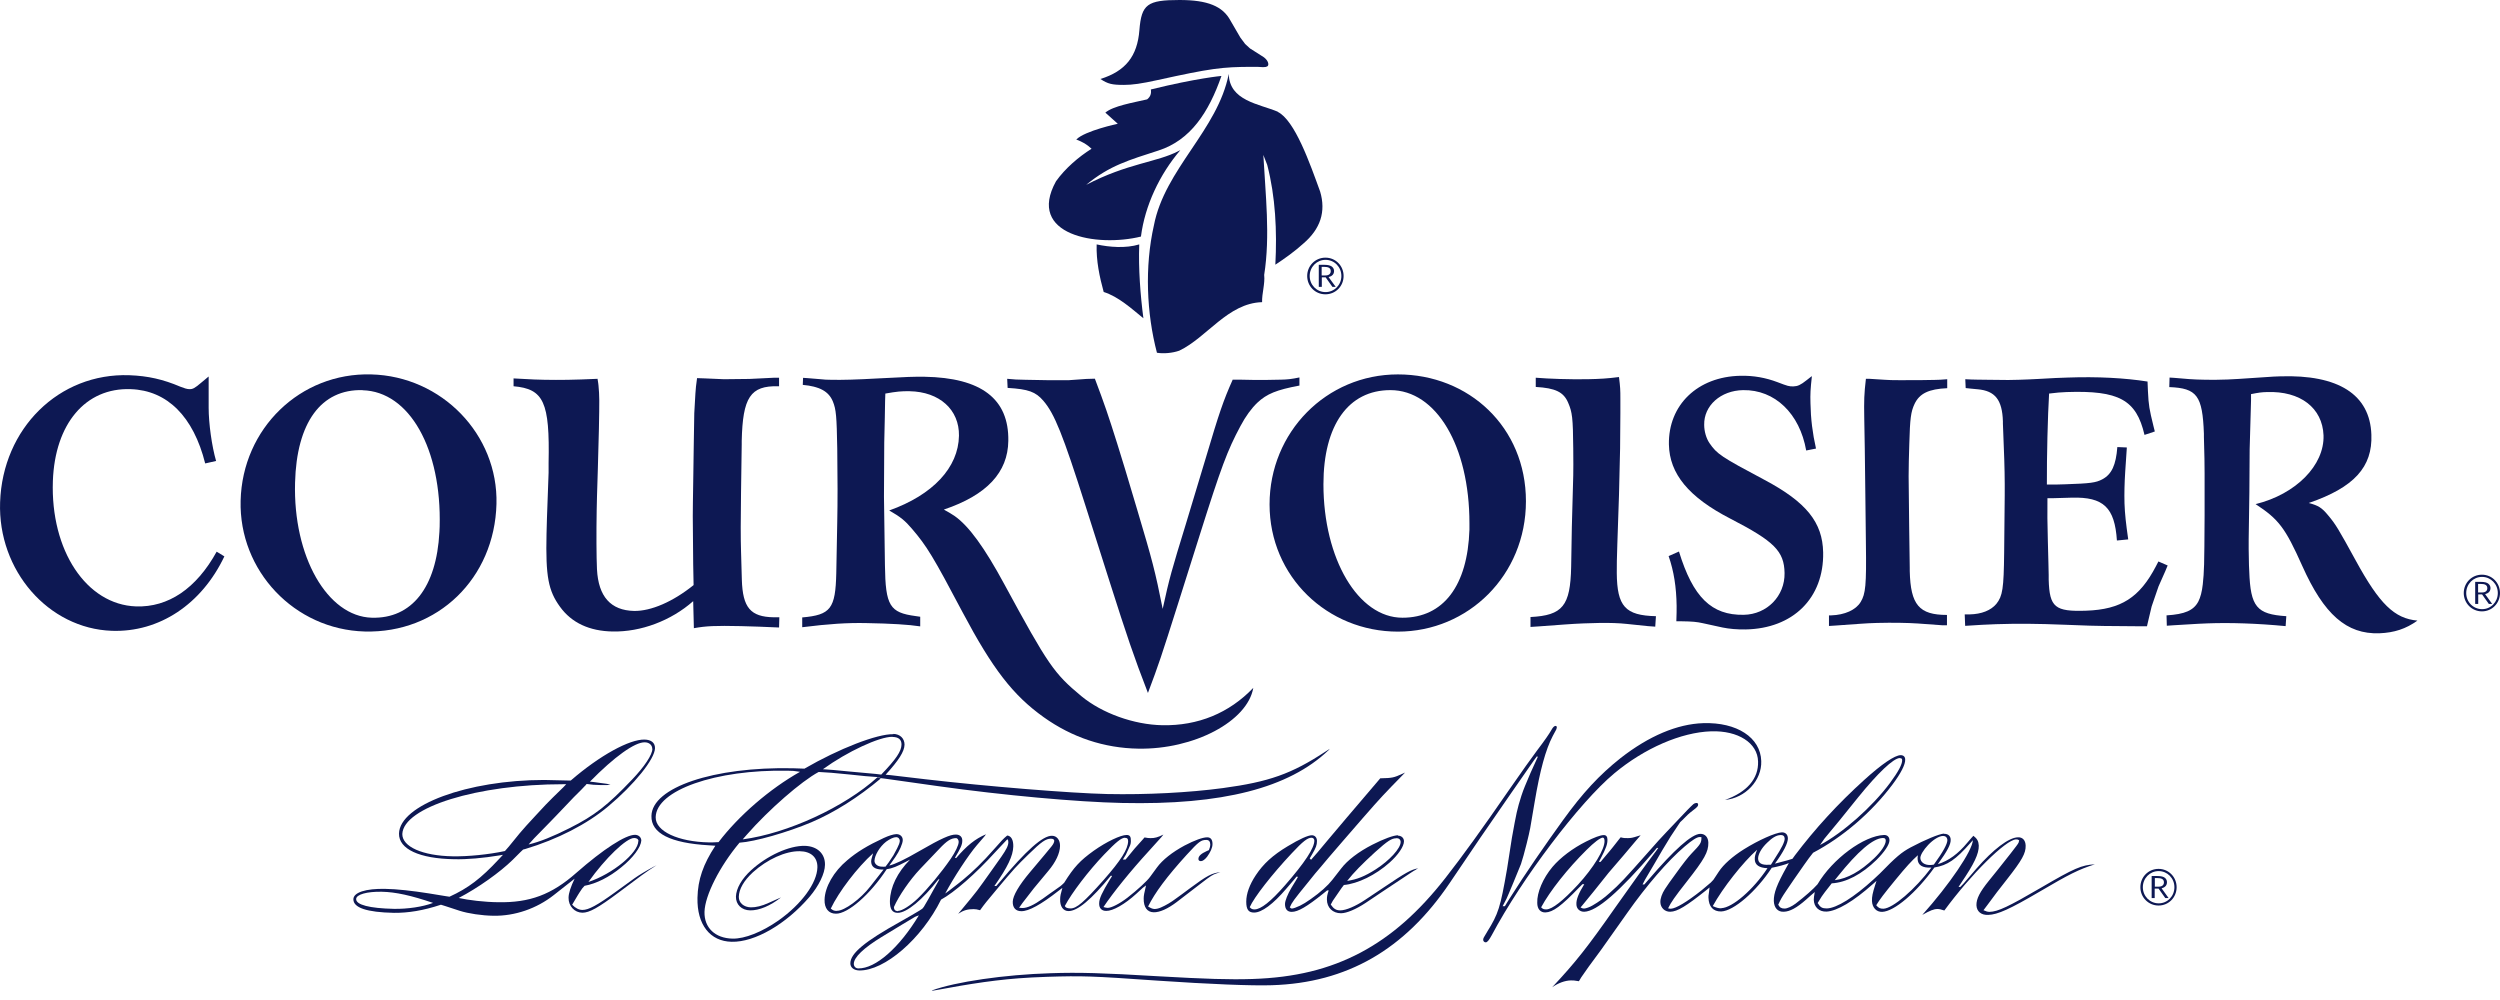 <svg width="80" height="32" viewBox="0 0 80 32" fill="none" xmlns="http://www.w3.org/2000/svg">
<path fill-rule="evenodd" clip-rule="evenodd" d="M79.422 18.39C79.744 18.39 80 18.651 80 18.977C80 19.303 79.744 19.564 79.422 19.564C79.1 19.564 78.84 19.303 78.84 18.977C78.84 18.651 79.096 18.39 79.422 18.39ZM79.422 18.461C79.144 18.461 78.919 18.69 78.919 18.977C78.919 19.264 79.144 19.493 79.427 19.493C79.709 19.493 79.93 19.264 79.93 18.977C79.93 18.69 79.705 18.461 79.427 18.461H79.422ZM79.202 18.62H79.387C79.511 18.62 79.581 18.642 79.625 18.677C79.669 18.712 79.696 18.761 79.696 18.818C79.696 18.951 79.59 18.995 79.524 19.012L79.749 19.326H79.643L79.427 19.021H79.303V19.326H79.206V18.62H79.202ZM79.299 18.959H79.427C79.533 18.959 79.594 18.907 79.594 18.823C79.594 18.712 79.502 18.686 79.387 18.686H79.299V18.955V18.959Z" fill="#0D1853"/>
<path fill-rule="evenodd" clip-rule="evenodd" d="M68.725 12.21C68.002 12.095 67.111 12.047 66.162 12.082C65.964 12.087 65.65 12.1 65.231 12.126C65.02 12.135 64.808 12.149 64.6 12.153C64.336 12.162 64.287 12.162 63.621 12.153C63.33 12.153 63.149 12.144 63.079 12.144C63.039 12.144 62.973 12.14 62.889 12.135L62.902 12.418L63.057 12.435L63.286 12.457C63.842 12.506 64.071 12.793 64.093 13.481V13.556L64.12 14.266C64.146 14.861 64.155 15.391 64.151 15.854L64.133 17.684C64.12 18.836 64.084 19.074 63.882 19.326C63.705 19.533 63.414 19.652 63.026 19.661H62.871L62.885 20.027C63.348 19.996 63.533 19.987 63.873 19.974C64.556 19.952 65.192 19.956 66.074 19.992C66.713 20.018 67.133 20.031 67.331 20.031L68.385 20.04H68.703L68.747 19.851L68.853 19.405L69.073 18.765L69.29 18.276L69.365 18.095L69.069 17.967L68.994 18.112C68.469 19.123 67.874 19.502 66.762 19.542C65.756 19.577 65.584 19.436 65.558 18.549V18.399C65.558 18.249 65.544 17.883 65.531 17.305C65.514 16.67 65.514 16.48 65.518 15.942H65.703L66.299 15.925C67.313 15.898 67.671 16.238 67.741 17.296L68.103 17.261C68.028 16.732 67.997 16.458 67.984 16.11C67.975 15.788 67.984 15.461 68.006 15.108L68.046 14.513L68.059 14.319L67.755 14.306C67.71 14.883 67.574 15.179 67.274 15.338C67.066 15.448 66.89 15.47 66.091 15.497C65.928 15.505 65.792 15.505 65.5 15.505C65.496 14.61 65.527 13.317 65.571 12.594C65.831 12.563 65.924 12.554 66.127 12.546C67.808 12.488 68.363 12.793 68.624 13.917L68.954 13.807L68.91 13.631C68.778 13.092 68.756 12.978 68.734 12.519L68.721 12.206L68.725 12.21Z" fill="#0D1853"/>
<path fill-rule="evenodd" clip-rule="evenodd" d="M57.975 12.038C57.9 12.095 57.847 12.135 57.812 12.166C57.617 12.32 57.529 12.36 57.388 12.365C57.247 12.365 57.221 12.36 56.876 12.228C56.502 12.087 56.118 12.016 55.694 12.025C54.327 12.051 53.383 12.956 53.405 14.222C53.422 15.161 54.04 15.911 55.368 16.595C56.779 17.323 57.093 17.636 57.106 18.337C57.119 19.07 56.546 19.661 55.8 19.674C54.768 19.692 54.177 19.114 53.727 17.649L53.396 17.795C53.564 18.28 53.643 18.787 53.652 19.387C53.652 19.542 53.652 19.643 53.643 19.881H53.806C54.159 19.886 54.296 19.899 54.494 19.943L55.121 20.08C55.337 20.124 55.584 20.146 55.858 20.142C57.379 20.115 58.367 19.136 58.341 17.68C58.323 16.714 57.803 16.07 56.471 15.36C55.068 14.614 54.944 14.53 54.702 14.178C54.6 14.028 54.534 13.803 54.534 13.595C54.521 12.978 55.063 12.497 55.778 12.484C56.797 12.466 57.591 13.234 57.798 14.416L58.112 14.354C58.001 13.864 57.944 13.406 57.935 12.903C57.926 12.607 57.935 12.448 57.979 12.051L57.975 12.038Z" fill="#0D1853"/>
<path fill-rule="evenodd" clip-rule="evenodd" d="M51.808 12.065C51.438 12.113 51.208 12.126 50.802 12.135C50.216 12.144 49.572 12.122 49.144 12.087V12.382C49.775 12.418 50.035 12.546 50.18 12.885C50.313 13.194 50.335 13.366 50.344 14.358C50.348 14.751 50.348 15.033 50.344 15.21L50.299 16.86L50.277 18.143C50.251 19.387 50.008 19.692 48.976 19.745V20.062L49.25 20.044L50.079 19.983C50.493 19.952 50.877 19.939 51.191 19.934C51.526 19.93 51.812 19.939 52.051 19.965L52.734 20.036L52.968 20.053L52.99 19.718C52.007 19.696 51.746 19.405 51.737 18.337C51.737 18.126 51.737 17.843 51.755 17.402L51.808 15.836L51.843 14.354L51.852 13.229C51.852 13.07 51.852 12.912 51.852 12.753C51.852 12.475 51.848 12.387 51.808 12.069V12.065Z" fill="#0D1853"/>
<path fill-rule="evenodd" clip-rule="evenodd" d="M39.443 12.157C39.147 12.819 39.011 13.22 38.596 14.619C38.362 15.404 38.146 16.119 37.947 16.771C37.489 18.262 37.422 18.492 37.206 19.484C36.964 18.271 36.88 17.954 36.395 16.326C36.095 15.316 35.883 14.61 35.755 14.209C35.459 13.269 35.349 12.947 35.036 12.118L34.763 12.126L34.202 12.166H33.523L32.808 12.153C32.539 12.149 32.464 12.144 32.23 12.122L32.244 12.413C32.91 12.453 33.139 12.537 33.386 12.823C33.743 13.238 34.008 13.891 34.74 16.198L35.504 18.602C36.073 20.389 36.271 20.975 36.734 22.175C37.087 21.236 37.149 21.05 37.705 19.295L38.393 17.116C39.077 14.95 39.275 14.416 39.694 13.635C39.862 13.317 40.047 13.066 40.237 12.885C40.537 12.603 40.85 12.475 41.582 12.338V12.078C41.326 12.131 41.203 12.144 40.996 12.149L40.559 12.157H40.082L39.672 12.149H39.443V12.157Z" fill="#0D1853"/>
<path fill-rule="evenodd" clip-rule="evenodd" d="M30.21 16.304C31.578 15.841 32.253 15.117 32.266 14.107C32.288 12.766 31.406 12.087 29.584 12.056C29.28 12.051 28.997 12.06 28.106 12.109C27.414 12.148 26.937 12.162 26.584 12.153C26.479 12.153 26.368 12.148 26.262 12.135L25.839 12.1L25.698 12.091L25.689 12.316C26.227 12.365 26.518 12.523 26.651 12.845C26.756 13.101 26.774 13.317 26.792 14.358C26.805 15.285 26.805 16.066 26.792 16.701L26.761 18.342C26.735 19.48 26.58 19.678 25.671 19.758V20.071C26.523 19.965 27.109 19.925 27.731 19.939C28.503 19.952 29.086 19.987 29.447 20.044V19.736C29.386 19.727 29.333 19.718 29.297 19.714C28.468 19.603 28.336 19.383 28.318 18.09L28.287 15.889L28.296 14.16L28.314 13.357L28.323 12.832L28.331 12.594C28.702 12.528 28.843 12.515 29.108 12.519C30.065 12.537 30.7 13.11 30.687 13.944C30.669 14.963 29.853 15.836 28.455 16.335C28.817 16.542 28.962 16.661 29.183 16.921C29.659 17.477 29.862 17.812 30.806 19.599C31.763 21.403 32.416 22.25 33.4 22.951C34.304 23.596 35.332 23.94 36.426 23.957C38.208 23.988 39.92 23.084 40.105 22.012C39.333 22.819 38.336 23.229 37.194 23.207C36.285 23.19 35.266 22.824 34.604 22.277C33.726 21.549 33.541 21.28 32.143 18.703C31.503 17.517 31 16.829 30.546 16.511C30.475 16.463 30.36 16.392 30.206 16.308L30.21 16.304Z" fill="#0D1853"/>
<path fill-rule="evenodd" clip-rule="evenodd" d="M22.191 18.726C21.534 19.255 20.832 19.559 20.29 19.55C19.544 19.533 19.147 19.092 19.103 18.214C19.085 17.817 19.081 17.058 19.094 16.326C19.094 16.167 19.108 15.739 19.13 15.038C19.143 14.645 19.156 14.178 19.165 13.732C19.183 12.788 19.183 12.682 19.152 12.338C19.152 12.307 19.138 12.232 19.121 12.122C18.34 12.157 17.93 12.162 17.418 12.153C17.198 12.149 17.056 12.144 16.598 12.118L16.434 12.109V12.36C17.4 12.444 17.595 12.867 17.555 14.813V15.126L17.502 16.599L17.489 17.08C17.458 18.452 17.546 18.902 17.921 19.418C18.291 19.93 18.86 20.195 19.606 20.208C20.506 20.225 21.472 19.864 22.182 19.237L22.204 20.102C22.597 20.031 22.884 20.018 23.713 20.036C24.132 20.045 24.41 20.058 24.93 20.08L24.939 19.753C24.864 19.753 24.802 19.753 24.758 19.753C24.017 19.74 23.766 19.445 23.739 18.554L23.713 17.632C23.7 17.243 23.7 16.622 23.713 15.766L23.735 14.222V14.111C23.766 12.713 24.013 12.338 24.904 12.36H24.93V12.087H24.776L23.986 12.126L23.166 12.135L22.566 12.109L22.306 12.1C22.244 12.523 22.257 12.603 22.217 13.22L22.2 14.253L22.187 15.144C22.173 15.942 22.169 16.401 22.169 16.52C22.169 16.776 22.173 17.288 22.182 18.051L22.195 18.721L22.191 18.726Z" fill="#0D1853"/>
<path fill-rule="evenodd" clip-rule="evenodd" d="M6.672 12.051L6.566 12.14C6.518 12.179 6.474 12.219 6.434 12.25C6.236 12.418 6.169 12.457 6.059 12.453C5.989 12.453 5.891 12.422 5.768 12.373C5.221 12.14 4.736 12.029 4.14 12.007C1.891 11.928 0.082 13.706 0.003 16.074C-0.072 18.253 1.546 20.115 3.58 20.186C5.093 20.239 6.452 19.339 7.18 17.804L6.933 17.654C6.28 18.836 5.384 19.44 4.352 19.405C2.764 19.348 1.613 17.614 1.692 15.391C1.758 13.56 2.737 12.4 4.184 12.453C5.353 12.492 6.191 13.331 6.566 14.83L6.915 14.751C6.778 14.283 6.677 13.542 6.677 13.053V12.051H6.672Z" fill="#0D1853"/>
<path fill-rule="evenodd" clip-rule="evenodd" d="M59.709 12.122C59.651 12.62 59.647 12.806 59.656 13.375L59.673 14.354L59.691 15.832L59.709 17.398C59.727 18.726 59.7 19.003 59.541 19.264C59.387 19.52 59.029 19.678 58.597 19.692H58.527V20.031L58.73 20.018L59.528 19.961C59.696 19.948 59.876 19.939 60.066 19.934C60.565 19.921 61.054 19.93 61.376 19.952L62.161 20.009H62.303V19.678C61.411 19.678 61.138 19.356 61.112 18.276V18.17L61.094 16.89C61.085 15.947 61.076 15.399 61.076 15.241C61.076 14.945 61.085 14.597 61.098 14.195C61.12 13.392 61.147 13.176 61.266 12.925C61.425 12.59 61.72 12.448 62.311 12.422V12.135C62.122 12.149 62.038 12.157 61.91 12.157C61.672 12.162 61.46 12.166 60.803 12.166C60.582 12.166 60.419 12.162 60.313 12.153C60.004 12.131 59.841 12.126 59.824 12.122H59.704H59.709Z" fill="#0D1853"/>
<path fill-rule="evenodd" clip-rule="evenodd" d="M73.89 16.092C75.328 15.598 75.924 14.945 75.884 13.909C75.84 12.625 74.83 11.981 72.964 12.043L72.757 12.051L71.627 12.126C71.513 12.131 71.398 12.14 71.283 12.144C70.82 12.162 70.348 12.153 70.052 12.131L69.572 12.091L69.426 12.082L69.417 12.387C70.304 12.422 70.48 12.656 70.525 13.878V13.983C70.542 14.526 70.547 14.914 70.547 15.144V16.502C70.538 18.161 70.533 18.262 70.489 18.699C70.463 18.933 70.414 19.118 70.348 19.246C70.198 19.533 69.916 19.656 69.329 19.692L69.338 20.023L69.545 20.009L70.348 19.961L70.639 19.948C71.363 19.921 72.219 19.948 73.14 20.036L73.162 19.718C72.21 19.656 72.016 19.418 71.976 18.28L71.967 18.086C71.958 17.671 71.954 17.393 71.958 17.261L71.98 15.748L71.989 14.38L72.033 12.823V12.612C72.276 12.563 72.373 12.55 72.54 12.546C73.612 12.506 74.318 13.053 74.353 13.931C74.384 14.888 73.471 15.814 72.179 16.132C72.92 16.617 73.127 16.89 73.67 18.104C74.367 19.665 75.09 20.3 76.14 20.265C76.612 20.247 76.991 20.124 77.358 19.859C76.621 19.793 76.144 19.33 75.381 17.932C74.83 16.926 74.737 16.771 74.499 16.489C74.296 16.242 74.181 16.176 73.882 16.096L73.89 16.092Z" fill="#0D1853"/>
<path fill-rule="evenodd" clip-rule="evenodd" d="M44.494 12.484C45.959 12.484 47.022 14.27 47.022 16.745V16.948C46.964 18.743 46.188 19.767 44.878 19.767C43.462 19.767 42.35 17.887 42.35 15.497C42.35 13.604 43.149 12.484 44.49 12.484H44.494ZM44.732 11.981C42.447 11.981 40.626 13.825 40.626 16.141C40.626 18.456 42.483 20.212 44.732 20.212C46.982 20.212 48.83 18.408 48.83 16.039C48.83 13.67 47.004 11.981 44.732 11.981Z" fill="#0D1853"/>
<path fill-rule="evenodd" clip-rule="evenodd" d="M11.604 12.488C13.099 12.528 14.136 14.358 14.069 16.855L14.061 17.027C13.968 18.796 13.178 19.802 11.899 19.767C10.474 19.727 9.376 17.808 9.442 15.444C9.491 13.52 10.276 12.448 11.604 12.484V12.488ZM11.877 11.981C9.61 11.919 7.757 13.71 7.7 16.021C7.642 18.267 9.424 20.146 11.67 20.208C14.008 20.27 15.825 18.505 15.887 16.127C15.944 13.909 14.14 12.038 11.877 11.981Z" fill="#0D1853"/>
<path fill-rule="evenodd" clip-rule="evenodd" d="M39.086 2.431C38.68 3.595 38.098 4.486 37.07 4.817C36.135 5.121 35.508 5.293 34.758 5.915C36.082 5.223 37.03 5.192 37.709 4.835L37.771 4.804C37.105 5.585 36.638 6.577 36.51 7.57C35.102 7.918 32.835 7.53 33.792 5.801C34.088 5.386 34.516 5.02 34.93 4.76C34.767 4.61 34.653 4.548 34.441 4.464C34.723 4.182 35.769 3.961 35.769 3.961L35.371 3.604C35.618 3.392 36.249 3.286 36.708 3.18C36.81 3.097 36.849 3 36.827 2.863C38.292 2.501 39.081 2.431 39.081 2.431H39.086Z" fill="#0D1853"/>
<path fill-rule="evenodd" clip-rule="evenodd" d="M40.882 3.577C41.433 3.842 41.918 5.232 42.245 6.132C42.434 6.771 42.258 7.323 41.706 7.795C41.433 8.042 41.115 8.271 40.811 8.47C40.868 7.398 40.815 6.29 40.551 5.276L40.427 4.958C40.493 6.207 40.652 7.543 40.454 8.796C40.484 9.087 40.379 9.383 40.387 9.669C39.289 9.7 38.623 10.799 37.736 11.222C37.52 11.297 37.238 11.324 37.022 11.288C36.691 10.027 36.625 8.536 36.925 7.212C37.273 5.408 38.971 4.16 39.32 2.364C39.338 3.229 40.29 3.322 40.895 3.577H40.882Z" fill="#0D1853"/>
<path fill-rule="evenodd" clip-rule="evenodd" d="M36.456 7.825C36.426 8.58 36.492 9.449 36.589 10.185C36.201 9.868 35.79 9.493 35.318 9.343C35.186 8.862 35.076 8.346 35.093 7.821C35.499 7.909 36.02 7.953 36.456 7.821V7.825Z" fill="#0D1853"/>
<path fill-rule="evenodd" clip-rule="evenodd" d="M40.008 1.557L39.844 1.407L39.69 1.2L39.377 0.662C39.13 0.199 38.645 0 37.745 0C36.712 0 36.527 0.137 36.461 0.962C36.395 1.804 36.016 2.276 35.213 2.528C35.455 2.686 35.579 2.717 35.967 2.717C36.232 2.717 36.518 2.678 37.056 2.559C38.724 2.192 39.103 2.139 40.074 2.139C40.206 2.139 40.316 2.139 40.396 2.148H40.431C40.537 2.148 40.586 2.122 40.586 2.056C40.586 1.963 40.502 1.857 40.365 1.782L40.012 1.557H40.008Z" fill="#0D1853"/>
<path fill-rule="evenodd" clip-rule="evenodd" d="M42.417 8.245C42.739 8.245 42.995 8.505 42.995 8.831C42.995 9.158 42.739 9.418 42.412 9.418C42.086 9.418 41.83 9.158 41.83 8.831C41.83 8.505 42.09 8.245 42.412 8.245H42.417ZM42.417 8.315C42.135 8.315 41.91 8.544 41.91 8.831C41.91 9.118 42.135 9.347 42.417 9.347C42.699 9.347 42.924 9.118 42.924 8.831C42.924 8.544 42.699 8.315 42.417 8.315ZM42.196 8.474H42.377C42.501 8.474 42.571 8.496 42.62 8.531C42.664 8.567 42.69 8.615 42.69 8.672C42.69 8.805 42.584 8.849 42.514 8.866L42.743 9.18H42.637L42.421 8.875H42.298V9.18H42.201V8.474H42.196ZM42.293 8.814H42.417C42.523 8.814 42.584 8.761 42.584 8.677C42.584 8.567 42.492 8.54 42.377 8.54H42.293V8.809V8.814Z" fill="#0D1853"/>
<path fill-rule="evenodd" clip-rule="evenodd" d="M69.074 27.804C69.396 27.804 69.652 28.064 69.652 28.391C69.652 28.717 69.396 28.977 69.074 28.977C68.752 28.977 68.492 28.717 68.492 28.391C68.492 28.064 68.747 27.804 69.074 27.804ZM69.074 27.875C68.796 27.875 68.571 28.104 68.571 28.391C68.571 28.677 68.796 28.907 69.078 28.907C69.361 28.907 69.581 28.677 69.581 28.391C69.581 28.104 69.356 27.875 69.078 27.875H69.074ZM68.853 28.033H69.038C69.162 28.033 69.233 28.055 69.277 28.091C69.321 28.126 69.343 28.174 69.343 28.232C69.343 28.364 69.237 28.408 69.171 28.426L69.396 28.739H69.29L69.074 28.435H68.95V28.739H68.853V28.033ZM68.95 28.373H69.078C69.184 28.373 69.246 28.32 69.246 28.236C69.246 28.126 69.153 28.099 69.043 28.099H68.955V28.369L68.95 28.373Z" fill="#0D1853"/>
<path fill-rule="evenodd" clip-rule="evenodd" d="M29.84 31.703L30.016 31.673C30.625 31.562 30.982 31.501 31.088 31.487C31.613 31.404 32.116 31.342 32.597 31.306C32.861 31.284 33.166 31.271 33.514 31.258C34.639 31.223 34.935 31.232 37.052 31.381C38.68 31.492 40.069 31.549 40.7 31.527C43.1 31.452 44.948 30.389 46.386 28.263L47.374 26.803L48.349 25.391C48.834 24.69 49.086 24.328 49.103 24.306C49.121 24.284 49.143 24.248 49.183 24.2L49.209 24.222L49.152 24.346C49.006 24.668 48.923 24.848 48.909 24.893C48.843 25.051 48.755 25.245 48.684 25.466C48.543 25.916 48.53 25.986 48.38 26.816L48.226 27.804C48.01 29.048 47.948 29.238 47.59 29.816C47.48 29.996 47.458 30.032 47.462 30.076C47.462 30.12 47.502 30.155 47.542 30.155C47.595 30.155 47.648 30.085 47.736 29.926C48.693 28.122 50.541 25.678 51.653 24.751C52.619 23.944 53.797 23.432 54.759 23.402C55.619 23.375 56.245 23.772 56.258 24.368C56.276 24.915 55.906 25.347 55.2 25.598C55.853 25.537 56.382 24.972 56.36 24.354C56.338 23.6 55.579 23.106 54.503 23.141C53.669 23.168 52.765 23.552 51.861 24.257C51.177 24.8 50.652 25.365 50.008 26.256C49.47 27.001 48.799 27.967 48.296 28.77L48.155 28.999H48.084C48.137 28.898 48.181 28.819 48.208 28.761C48.23 28.713 48.305 28.541 48.429 28.241C48.561 27.923 48.64 27.729 48.671 27.65C48.72 27.5 48.782 27.283 48.852 27.001C48.905 26.785 48.945 26.617 48.967 26.498L49.108 25.669C49.28 24.645 49.461 23.988 49.686 23.556L49.8 23.344C49.809 23.322 49.818 23.287 49.818 23.274C49.818 23.247 49.8 23.225 49.774 23.23C49.739 23.23 49.695 23.269 49.651 23.349C49.575 23.485 49.421 23.706 49.183 24.019C49.015 24.244 48.715 24.663 48.287 25.281C47.449 26.498 46.779 27.425 46.254 28.095C45.394 29.194 44.529 29.957 43.541 30.482C42.531 31.015 41.437 31.284 40.069 31.328C39.355 31.351 38.592 31.328 37.056 31.24C35.288 31.134 34.52 31.112 33.62 31.143C32.147 31.187 30.576 31.417 29.818 31.695L29.84 31.703Z" fill="#0D1853"/>
<path fill-rule="evenodd" clip-rule="evenodd" d="M20.876 23.962C20.876 24.151 20.62 24.535 20.228 24.945C19.438 25.775 19.028 26.097 18.221 26.503C17.696 26.767 17.272 26.939 16.915 27.023C17.061 26.855 17.087 26.829 17.365 26.547C17.524 26.388 17.669 26.233 17.811 26.088C18.124 25.757 18.309 25.563 18.362 25.51C18.56 25.316 18.68 25.192 18.719 25.148C18.728 25.144 18.746 25.122 18.772 25.087C18.94 25.113 19.028 25.117 19.213 25.122C19.319 25.122 19.39 25.122 19.429 25.122C19.447 25.122 19.482 25.113 19.535 25.104C19.425 25.082 19.399 25.078 19.222 25.056C19.143 25.047 19.076 25.038 19.024 25.029L18.878 25.012C19.663 24.213 20.312 23.75 20.629 23.754C20.775 23.754 20.872 23.843 20.872 23.962H20.876ZM12.874 26.688C12.91 25.832 15.27 25.095 18.027 25.095H18.119L18.027 25.192L17.683 25.528C17.564 25.642 17.387 25.828 17.149 26.088C16.906 26.344 16.739 26.538 16.633 26.661L16.284 27.089L16.156 27.235H16.148C15.636 27.345 14.97 27.411 14.485 27.402C13.518 27.385 12.87 27.094 12.874 26.688ZM11.397 28.77C11.397 28.624 11.741 28.527 12.217 28.536C12.663 28.545 13.157 28.655 13.858 28.893C13.54 29.017 13.033 29.092 12.601 29.083C11.829 29.066 11.392 28.955 11.397 28.77ZM20.426 26.917C20.418 27.292 19.61 27.963 18.829 28.223C19.372 27.46 20.047 26.811 20.294 26.816C20.378 26.816 20.431 26.855 20.431 26.917H20.426ZM20.523 26.908C20.523 26.798 20.444 26.719 20.325 26.714C20.02 26.71 19.306 27.173 18.441 27.932C17.652 28.629 16.95 28.889 15.94 28.871C15.508 28.867 14.987 28.805 14.679 28.735C15.305 28.408 15.998 27.914 16.408 27.513L16.642 27.279L16.739 27.186L16.805 27.169C17.837 26.86 18.79 26.37 19.46 25.806C20.294 25.109 20.956 24.288 20.96 23.94C20.96 23.768 20.841 23.671 20.625 23.666C20.144 23.657 19.204 24.165 18.265 24.976H18.155L17.413 24.959C14.97 24.959 12.786 25.762 12.768 26.675C12.76 27.169 13.417 27.477 14.537 27.495C14.948 27.504 15.459 27.46 15.989 27.372L16.095 27.354L15.967 27.491C15.389 28.113 14.983 28.421 14.383 28.695L14.264 28.677L13.726 28.589C13.196 28.505 12.685 28.448 12.332 28.444C11.701 28.43 11.313 28.558 11.308 28.774C11.304 29.048 11.736 29.193 12.605 29.211C13.064 29.215 13.536 29.14 14.11 28.951L14.251 28.995L14.709 29.145C14.983 29.233 15.42 29.299 15.786 29.304C16.474 29.317 17.175 29.074 17.722 28.642L18.287 28.197L18.388 28.117C18.265 28.373 18.194 28.58 18.194 28.73C18.19 28.995 18.384 29.202 18.635 29.207C18.86 29.207 19.138 29.052 19.8 28.558C20.519 28.016 20.669 27.905 20.96 27.72L21.009 27.689C20.965 27.711 20.929 27.729 20.912 27.738C20.651 27.879 20.448 28.002 20.299 28.108L19.69 28.549C19.112 28.968 18.834 29.118 18.64 29.118C18.525 29.118 18.415 29.061 18.309 28.951L18.335 28.907C18.424 28.757 18.477 28.669 18.49 28.646C18.512 28.611 18.556 28.536 18.631 28.43L18.706 28.346C19.085 28.276 19.496 28.069 19.879 27.755C20.259 27.451 20.51 27.107 20.519 26.904L20.523 26.908Z" fill="#0D1853"/>
<path fill-rule="evenodd" clip-rule="evenodd" d="M20.982 26.15C20.996 25.29 22.897 24.619 25.204 24.663C25.358 24.663 25.42 24.668 25.601 24.698C24.635 25.241 23.642 26.097 22.994 26.948C22.844 26.957 22.773 26.957 22.694 26.957C21.701 26.939 20.974 26.6 20.982 26.154V26.15ZM28.556 23.582C28.755 23.582 28.852 23.671 28.848 23.829C28.843 24.041 28.676 24.293 28.199 24.787L28.018 24.765L27.198 24.69C26.744 24.645 26.496 24.623 26.452 24.623L26.333 24.615C27.114 24.05 28.142 23.573 28.556 23.578V23.582ZM28.587 23.494C28.071 23.481 26.845 23.957 25.742 24.597C25.561 24.588 25.477 24.588 25.372 24.584C22.835 24.531 20.863 25.197 20.846 26.11C20.832 26.666 21.45 26.979 22.69 27.05L22.892 27.063C22.5 27.658 22.332 28.148 22.319 28.73C22.301 29.586 22.72 30.124 23.413 30.137C24.154 30.155 25.155 29.573 25.905 28.699C26.201 28.351 26.395 27.954 26.399 27.676C26.408 27.319 26.152 27.076 25.751 27.067C25.253 27.058 24.547 27.38 24.035 27.848C23.731 28.126 23.559 28.43 23.55 28.691C23.545 28.946 23.731 29.127 24.004 29.132C24.295 29.136 24.653 28.986 24.992 28.717L24.842 28.783L24.595 28.893C24.384 28.991 24.18 29.039 24.026 29.035C23.801 29.03 23.638 28.889 23.642 28.699C23.647 28.452 23.801 28.183 24.092 27.914C24.547 27.5 25.142 27.23 25.592 27.239C25.954 27.244 26.161 27.438 26.157 27.751C26.148 28.254 25.649 28.933 24.913 29.454C24.384 29.824 23.832 30.045 23.439 30.036C22.884 30.023 22.531 29.688 22.544 29.18C22.557 28.655 23.029 27.724 23.664 26.966C24.154 26.935 25.2 26.635 25.963 26.313C26.699 26 27.467 25.515 28.186 24.91L28.076 24.875C27.03 25.823 25.204 26.67 23.766 26.86L23.894 26.714C24.595 25.912 25.645 24.998 26.197 24.703C26.532 24.72 26.629 24.729 27.163 24.782C27.652 24.835 27.758 24.844 28.08 24.866L28.19 24.901L28.305 24.915L30.021 25.157C32.09 25.448 34.459 25.664 35.906 25.695C39.117 25.766 41.243 25.219 42.514 24.006L42.553 23.962L42.416 24.05C41.331 24.765 40.603 25.02 39.13 25.219C38.049 25.364 36.695 25.435 35.429 25.409C34.251 25.382 31.596 25.166 29.62 24.937L28.49 24.804L28.34 24.791C28.759 24.332 28.94 24.05 28.945 23.829C28.945 23.631 28.803 23.49 28.587 23.485V23.494Z" fill="#0D1853"/>
<path fill-rule="evenodd" clip-rule="evenodd" d="M26.788 29.145C27.017 29.149 27.538 28.77 27.851 28.364L28.239 27.87L28.274 27.826H28.217C27.988 27.817 27.877 27.733 27.877 27.561C27.877 27.526 27.882 27.495 27.917 27.385C27.922 27.367 27.93 27.341 27.939 27.305C27.432 27.76 26.841 28.536 26.585 29.074C26.66 29.136 26.695 29.149 26.779 29.149L26.788 29.145ZM28.795 26.917C28.795 26.842 28.746 26.789 28.676 26.789C28.596 26.789 28.473 26.847 28.354 26.935C28.151 27.094 27.988 27.367 27.983 27.548C27.983 27.649 28.089 27.733 28.221 27.733C28.248 27.733 28.283 27.738 28.336 27.733L28.438 27.597L28.588 27.372C28.588 27.372 28.64 27.279 28.711 27.142C28.76 27.045 28.791 26.966 28.791 26.922L28.795 26.917ZM28.738 29.149C28.861 29.149 29.135 28.977 29.373 28.748C29.69 28.439 30.11 27.936 30.423 27.482C30.573 27.261 30.678 27.045 30.678 26.939C30.678 26.878 30.639 26.82 30.595 26.82C30.436 26.82 30.304 26.9 30.052 27.169L29.443 27.808C29.121 28.148 28.76 28.669 28.605 29.026C28.605 29.11 28.649 29.154 28.733 29.158L28.738 29.149ZM27.467 30.989C28.014 30.998 28.773 30.336 29.404 29.291C29.337 29.317 29.293 29.33 29.28 29.339C29.254 29.352 29.113 29.441 28.852 29.595L28.213 29.983C27.635 30.336 27.322 30.636 27.322 30.843C27.322 30.927 27.383 30.989 27.467 30.989ZM35.998 26.811C36.073 26.811 36.1 26.842 36.1 26.917C36.096 27.173 35.87 27.53 35.315 28.161C34.684 28.871 34.45 29.074 34.252 29.07C34.15 29.066 34.093 29.043 34.075 28.991C34.296 28.571 34.834 27.866 35.332 27.345C35.721 26.939 35.884 26.807 36.003 26.807L35.998 26.811ZM36.051 26.719C36.157 26.719 36.193 26.772 36.188 26.922C36.188 26.966 36.179 27.01 36.166 27.045C36.162 27.058 36.144 27.098 36.113 27.164L36.025 27.354L35.932 27.504H36.02L36.1 27.407L36.307 27.155C36.307 27.155 36.413 27.036 36.568 26.864C36.581 26.847 36.598 26.829 36.625 26.798C36.718 26.816 36.762 26.82 36.819 26.82C36.951 26.82 37.044 26.798 37.229 26.706C37.198 26.741 37.181 26.767 37.167 26.785C37.114 26.842 36.982 26.992 36.766 27.23C36.179 27.87 35.619 28.563 35.31 29.026C35.372 29.043 35.416 29.052 35.447 29.052C35.566 29.052 35.826 28.92 36.078 28.726C36.391 28.483 36.713 28.188 36.806 28.055L37.022 27.76C37.198 27.517 37.511 27.27 37.904 27.058C38.222 26.891 38.486 26.794 38.632 26.794C38.742 26.794 38.8 26.869 38.8 27.006C38.8 27.129 38.733 27.27 38.627 27.416C38.557 27.504 38.486 27.557 38.429 27.557C38.376 27.557 38.345 27.526 38.35 27.482C38.35 27.394 38.438 27.314 38.614 27.235L38.685 27.204C38.716 27.129 38.729 27.072 38.729 27.032C38.729 26.935 38.689 26.878 38.605 26.878C38.433 26.878 38.367 26.922 37.97 27.358C37.34 28.051 36.956 28.567 36.739 29.008C36.837 29.066 36.876 29.083 36.942 29.088C37.009 29.088 37.079 29.07 37.15 29.039C37.313 28.968 37.476 28.871 37.639 28.748C37.736 28.682 37.873 28.576 38.059 28.439C38.623 28.02 38.782 27.936 39.051 27.91C39.007 27.923 38.972 27.936 38.941 27.945C38.804 27.989 38.747 28.024 38.429 28.271L38.089 28.532L37.653 28.867C37.366 29.083 37.11 29.198 36.916 29.193C36.709 29.189 36.594 29.03 36.598 28.752C36.598 28.655 36.616 28.58 36.673 28.333C36.625 28.369 36.585 28.395 36.572 28.408C36.568 28.413 36.497 28.479 36.365 28.598C35.994 28.938 35.61 29.154 35.398 29.149C35.253 29.149 35.169 29.061 35.173 28.911C35.173 28.752 35.262 28.567 35.526 28.13L35.584 28.038L35.553 28.016C34.913 28.796 34.477 29.158 34.19 29.154C34.022 29.154 33.916 29.004 33.925 28.774C33.925 28.677 33.943 28.598 33.996 28.413C33.938 28.457 33.894 28.492 33.868 28.51C33.312 28.946 32.915 29.163 32.681 29.158C32.5 29.158 32.403 29.043 32.408 28.854C32.412 28.664 32.606 28.329 32.964 27.905L33.427 27.354L33.652 27.081C33.705 27.014 33.736 26.953 33.736 26.904C33.736 26.864 33.696 26.838 33.63 26.838C33.466 26.838 33.325 26.935 32.911 27.341C32.518 27.724 32.461 27.786 31.909 28.444C31.552 28.871 31.521 28.907 31.362 29.127C31.265 29.101 31.226 29.092 31.155 29.092C30.965 29.092 30.833 29.127 30.661 29.242L30.753 29.132C31.018 28.814 31.19 28.602 31.27 28.497C31.358 28.382 31.521 28.152 31.759 27.817L32.046 27.411C32.205 27.182 32.267 27.058 32.267 26.948C32.267 26.904 32.262 26.886 32.236 26.855C32.205 26.886 32.187 26.908 32.169 26.926C32.112 26.983 32.002 27.102 31.834 27.283C31.23 27.95 30.537 28.558 30.114 28.788C29.492 30.045 28.305 31.068 27.494 31.055C27.322 31.05 27.207 30.958 27.211 30.821C27.216 30.504 27.679 30.124 28.813 29.493C29.108 29.326 29.311 29.207 29.421 29.14C29.43 29.132 29.461 29.114 29.514 29.079C29.54 29.048 29.558 29.026 29.562 29.021C29.584 28.986 29.633 28.902 29.708 28.77L29.862 28.492L30.012 28.227L30.061 28.139H30.03C29.523 28.792 29.011 29.215 28.724 29.211C28.552 29.211 28.473 29.088 28.477 28.836C28.486 28.386 28.715 27.919 29.121 27.508C29.06 27.539 29.015 27.561 28.985 27.579C28.711 27.72 28.557 27.791 28.376 27.813C27.842 28.629 27.128 29.246 26.748 29.238C26.514 29.238 26.378 29.066 26.386 28.792C26.395 28.386 26.677 27.888 27.114 27.526C27.419 27.266 27.758 27.058 28.279 26.816C28.442 26.741 28.583 26.697 28.68 26.692H28.689C28.808 26.692 28.892 26.776 28.888 26.886C28.888 26.992 28.782 27.235 28.654 27.42L28.53 27.597L28.455 27.698C28.649 27.649 28.932 27.517 29.434 27.226C30.114 26.833 30.409 26.701 30.59 26.706C30.718 26.706 30.798 26.785 30.793 26.904C30.793 27.027 30.745 27.133 30.559 27.447L30.595 27.46C30.939 27.058 31.208 26.842 31.552 26.697C31.53 26.728 31.512 26.75 31.508 26.758C31.499 26.767 31.42 26.864 31.261 27.045C30.992 27.358 30.511 28.091 30.246 28.593L30.383 28.492C30.612 28.32 30.749 28.205 30.806 28.161C31.128 27.896 31.455 27.579 31.794 27.191C32.068 26.882 32.09 26.855 32.231 26.736C32.359 26.75 32.43 26.878 32.425 27.089C32.416 27.385 32.249 27.742 31.821 28.351H31.883L31.975 28.245C32.844 27.204 33.374 26.736 33.665 26.745C33.819 26.745 33.925 26.882 33.921 27.072C33.916 27.305 33.784 27.588 33.541 27.875L33.083 28.426L32.721 28.893L32.611 29.048C32.655 29.052 32.69 29.057 32.717 29.057C32.871 29.057 33.078 28.964 33.365 28.761C33.563 28.62 33.687 28.527 33.736 28.497C33.938 28.36 33.956 28.342 34.053 28.249C34.366 27.747 34.56 27.539 35.002 27.222C35.407 26.935 35.862 26.719 36.051 26.719Z" fill="#0D1853"/>
<path fill-rule="evenodd" clip-rule="evenodd" d="M41.967 26.807C42.024 26.807 42.059 26.847 42.059 26.9C42.059 27.138 41.755 27.601 41.12 28.329C40.666 28.849 40.348 29.101 40.145 29.101C40.075 29.101 40.044 29.088 39.991 29.03C40.127 28.717 40.705 27.976 41.34 27.301C41.693 26.922 41.843 26.807 41.971 26.807H41.967ZM44.689 26.82C44.764 26.82 44.821 26.869 44.821 26.944C44.821 27.147 44.464 27.535 44.027 27.817C43.674 28.042 43.423 28.144 43.109 28.188C43.325 27.914 43.595 27.641 44.001 27.27C44.411 26.9 44.534 26.825 44.684 26.825L44.689 26.82ZM44.742 26.728C44.596 26.728 44.283 26.842 43.912 27.032C43.48 27.253 43.118 27.526 42.915 27.795L42.633 28.157C42.496 28.333 42.254 28.554 41.945 28.77C41.808 28.867 41.693 28.938 41.601 28.982C41.49 29.035 41.38 29.074 41.34 29.074C41.318 29.074 41.305 29.066 41.274 29.035C41.34 28.876 41.407 28.788 41.839 28.258C42.029 28.02 42.165 27.852 42.254 27.755C42.368 27.614 42.611 27.332 42.977 26.908C44.009 25.717 44.097 25.616 44.521 25.175C44.592 25.104 44.706 24.981 44.878 24.809L44.962 24.721L44.887 24.756C44.6 24.888 44.556 24.897 44.168 24.906L44.075 25.016L43.643 25.523L43.105 26.154C42.902 26.392 42.695 26.635 42.487 26.886C42.165 27.275 42.126 27.319 41.954 27.513L41.91 27.469L41.989 27.336C42.108 27.133 42.143 27.041 42.143 26.913C42.143 26.803 42.077 26.728 41.98 26.728C41.857 26.728 41.592 26.847 41.204 27.081C40.727 27.367 40.427 27.641 40.185 28.007C39.986 28.307 39.88 28.598 39.88 28.854C39.88 29.11 39.955 29.202 40.132 29.202C40.374 29.202 40.736 28.938 41.164 28.435L41.407 28.152L41.49 28.051L41.535 28.06L41.477 28.161L41.327 28.408C41.208 28.607 41.12 28.823 41.12 28.929C41.12 29.092 41.195 29.18 41.336 29.18C41.535 29.18 41.821 29.013 42.333 28.602C42.364 28.576 42.408 28.541 42.47 28.492H42.518C42.474 28.629 42.461 28.682 42.461 28.783C42.461 29.044 42.646 29.224 42.911 29.224C43.092 29.224 43.392 29.096 43.7 28.893L44.318 28.479L44.883 28.104C45.108 27.954 45.244 27.861 45.293 27.839C45.311 27.826 45.337 27.808 45.381 27.786C45.156 27.826 44.989 27.919 44.278 28.399L43.683 28.796C43.379 28.999 43.07 29.132 42.889 29.132C42.757 29.132 42.677 29.083 42.584 28.946C42.615 28.885 42.637 28.845 42.651 28.823C42.651 28.819 42.708 28.735 42.818 28.58L42.933 28.413L43.004 28.32C43.449 28.28 44.018 28.002 44.464 27.605C44.742 27.358 44.927 27.085 44.927 26.922C44.927 26.816 44.847 26.741 44.733 26.741L44.742 26.728Z" fill="#0D1853"/>
<path fill-rule="evenodd" clip-rule="evenodd" d="M51.296 26.807C51.327 26.807 51.341 26.838 51.345 26.909C51.354 27.177 50.992 27.769 50.494 28.311C50.008 28.832 49.673 29.096 49.483 29.101C49.404 29.101 49.373 29.092 49.316 29.035C49.598 28.51 50.163 27.799 50.767 27.2C51.014 26.953 51.208 26.807 51.292 26.803L51.296 26.807ZM55.086 29.066C54.993 29.066 54.936 29.052 54.808 28.995C55.125 28.417 55.774 27.592 56.228 27.191C56.171 27.332 56.149 27.407 56.153 27.495C56.153 27.676 56.294 27.773 56.559 27.782C56.109 28.466 55.434 29.052 55.081 29.061L55.086 29.066ZM56.969 26.719C57.062 26.719 57.106 26.754 57.11 26.834C57.11 26.939 57.022 27.125 56.788 27.482C56.762 27.526 56.718 27.588 56.669 27.672H56.599C56.369 27.685 56.264 27.619 56.259 27.473C56.259 27.336 56.365 27.142 56.55 26.966C56.705 26.811 56.85 26.723 56.974 26.723L56.969 26.719ZM60.251 26.816C60.317 26.816 60.344 26.838 60.344 26.904C60.344 27.028 60.203 27.244 59.978 27.46C59.528 27.888 59.122 28.113 58.712 28.166L58.804 28.051C59.453 27.239 59.938 26.825 60.251 26.816ZM60.269 29.079C60.163 29.079 60.114 29.057 60.039 28.968C60.154 28.779 60.273 28.62 60.657 28.152C61.001 27.733 61.173 27.544 61.372 27.367C61.363 27.416 61.363 27.455 61.363 27.486C61.372 27.685 61.513 27.777 61.804 27.764C61.288 28.452 60.573 29.07 60.269 29.079ZM60.798 24.262C60.851 24.262 60.869 24.279 60.869 24.332C60.869 24.46 60.75 24.69 60.476 25.06C59.907 25.823 58.976 26.648 58.24 27.041L58.381 26.838L58.87 26.247L59.457 25.519C60.097 24.729 60.591 24.262 60.794 24.257L60.798 24.262ZM62.179 26.75C62.258 26.75 62.311 26.798 62.316 26.882C62.316 27.006 62.183 27.253 61.883 27.667C61.835 27.676 61.791 27.68 61.764 27.68C61.588 27.685 61.456 27.592 61.451 27.455C61.451 27.367 61.544 27.204 61.703 27.036C61.861 26.869 62.047 26.754 62.175 26.75H62.179ZM62.21 26.675C62.064 26.679 61.588 26.878 61.142 27.116C60.847 27.275 60.679 27.416 60.154 27.954L59.956 28.139C59.329 28.713 58.773 29.061 58.46 29.07C58.31 29.07 58.253 29.039 58.165 28.898C58.275 28.713 58.319 28.646 58.398 28.545L58.54 28.364L58.615 28.267C59.078 28.241 59.572 27.98 60.048 27.517C60.309 27.257 60.463 27.023 60.463 26.891C60.463 26.78 60.392 26.719 60.295 26.719C59.647 26.741 58.641 27.482 58.16 28.298C58.019 28.457 57.759 28.686 57.459 28.916C57.335 29.008 57.194 29.074 57.106 29.074C57.009 29.074 56.952 29.044 56.903 28.951C56.987 28.77 57.013 28.721 57.168 28.492C57.362 28.205 57.41 28.135 57.728 27.68C57.874 27.473 57.904 27.433 58.019 27.288C58.968 26.789 59.889 26 60.56 25.104C60.825 24.751 60.975 24.46 60.966 24.306C60.966 24.213 60.908 24.165 60.82 24.165C60.631 24.169 60.22 24.447 59.664 24.95C58.809 25.722 58.077 26.525 57.437 27.372L57.358 27.482L57.181 27.535L56.916 27.605L56.797 27.636C57.08 27.248 57.212 26.983 57.212 26.829C57.212 26.706 57.133 26.631 57.018 26.635C56.815 26.644 56.277 26.882 55.805 27.177C55.439 27.407 55.152 27.663 55.002 27.892C54.892 28.06 54.834 28.148 54.83 28.152C54.812 28.174 54.786 28.201 54.746 28.241C54.653 28.32 54.552 28.408 54.442 28.497C53.974 28.867 53.63 29.07 53.471 29.079C53.453 29.079 53.423 29.079 53.379 29.066C53.476 28.867 53.586 28.708 53.978 28.21C54.543 27.491 54.671 27.261 54.667 26.966C54.662 26.789 54.561 26.679 54.406 26.683C54.133 26.692 53.577 27.186 52.743 28.161L52.62 28.302H52.562L52.642 28.148L52.959 27.61L53.198 27.2L53.458 26.772L53.701 26.406L53.767 26.308L53.837 26.242L54.009 26.07C54.053 26.031 54.106 25.982 54.173 25.934C54.314 25.828 54.345 25.792 54.34 25.744C54.34 25.713 54.318 25.691 54.283 25.695C54.252 25.695 54.217 25.709 54.19 25.731C54.177 25.744 54.146 25.77 54.102 25.814L53.992 25.925L53.762 26.167L53.339 26.613C53.193 26.767 52.99 26.983 52.743 27.27C51.985 28.126 51.835 28.289 51.508 28.576C51.341 28.73 51.155 28.863 50.957 28.977C50.877 29.026 50.741 29.074 50.688 29.074C50.657 29.074 50.626 29.066 50.577 29.039L50.63 28.977L51.001 28.523L51.477 27.927L51.958 27.367L52.364 26.886L52.501 26.728C52.457 26.741 52.421 26.75 52.399 26.759C52.232 26.811 52.205 26.816 52.095 26.82C51.993 26.82 51.958 26.82 51.861 26.794L51.804 26.864L51.61 27.111C51.57 27.16 51.482 27.27 51.327 27.451C51.301 27.477 51.27 27.522 51.221 27.579H51.164C51.191 27.535 51.208 27.5 51.217 27.482C51.398 27.138 51.442 27.006 51.438 26.864C51.438 26.772 51.394 26.719 51.319 26.723C51.213 26.723 51.014 26.798 50.754 26.93C50.33 27.142 49.933 27.442 49.682 27.738C49.373 28.104 49.179 28.563 49.192 28.893C49.192 29.088 49.294 29.202 49.453 29.198C49.695 29.189 49.955 28.999 50.533 28.399L50.639 28.294H50.697C50.516 28.585 50.436 28.788 50.445 28.938C50.445 29.079 50.555 29.18 50.697 29.176C51.098 29.163 51.817 28.541 52.929 27.244L53.021 27.133H53.065L52.986 27.244C52.629 27.716 52.315 28.152 51.702 29.021C50.78 30.336 50.427 30.782 49.669 31.593C49.863 31.456 50.079 31.377 50.269 31.373C50.339 31.373 50.388 31.373 50.525 31.399C50.569 31.328 50.591 31.289 50.599 31.276C50.701 31.121 50.913 30.826 51.239 30.389C51.288 30.318 51.566 29.93 52.073 29.211C52.677 28.351 53.379 27.535 53.912 27.085C54.155 26.878 54.3 26.789 54.384 26.785C54.393 26.785 54.415 26.785 54.446 26.789C54.446 26.975 54.424 27.006 54.12 27.323C54.027 27.42 53.855 27.636 53.612 27.976C53.458 28.183 53.348 28.342 53.277 28.452C53.184 28.593 53.127 28.757 53.132 28.871C53.136 29.048 53.273 29.18 53.449 29.176C53.678 29.171 53.961 28.995 54.609 28.479L54.706 28.399C54.697 28.461 54.693 28.51 54.689 28.541C54.671 28.664 54.667 28.682 54.671 28.726C54.68 29.017 54.825 29.171 55.077 29.167C55.474 29.154 56.197 28.532 56.696 27.769C56.925 27.724 57.115 27.672 57.243 27.619C57.216 27.667 57.194 27.703 57.181 27.729C56.855 28.311 56.758 28.576 56.762 28.832C56.771 29.052 56.89 29.185 57.08 29.176C57.274 29.171 57.494 29.052 57.79 28.792L57.944 28.655L58.072 28.545C58.05 28.664 58.041 28.739 58.041 28.792C58.046 29.026 58.213 29.18 58.447 29.171C58.778 29.158 59.312 28.845 59.938 28.285L60.048 28.188C60.031 28.25 60.017 28.294 60.004 28.325C59.925 28.572 59.898 28.695 59.903 28.832C59.912 29.044 60.044 29.185 60.229 29.18C60.613 29.167 61.314 28.576 61.901 27.76C62.32 27.689 62.58 27.513 63.057 26.97L63.132 26.886C63.118 27.222 62.382 28.307 61.513 29.277C61.764 29.136 61.883 29.088 61.998 29.088C62.051 29.088 62.104 29.096 62.219 29.136C63.07 27.976 64.186 26.873 64.513 26.86C64.548 26.86 64.565 26.86 64.614 26.891C64.605 26.93 64.596 26.957 64.596 26.961C64.579 27.006 64.49 27.116 64.345 27.305L63.926 27.835L63.648 28.179C63.352 28.545 63.242 28.761 63.246 28.968C63.255 29.167 63.396 29.286 63.621 29.277C63.926 29.268 64.314 29.092 65.262 28.536C66.22 27.972 66.52 27.822 67.036 27.658C66.612 27.68 66.378 27.782 65.315 28.404C64.27 29.013 63.939 29.171 63.666 29.18C63.608 29.18 63.56 29.167 63.471 29.127L63.604 28.951C63.785 28.699 64.005 28.413 64.226 28.135C64.707 27.522 64.826 27.305 64.821 27.063C64.817 26.886 64.72 26.785 64.57 26.794C64.279 26.803 63.785 27.177 63.242 27.799L62.836 28.271L62.73 28.382H62.673C62.713 28.325 62.739 28.285 62.757 28.254C63.171 27.645 63.326 27.323 63.321 27.058C63.313 26.917 63.269 26.838 63.149 26.745L63.088 26.811L62.955 26.966C62.655 27.328 62.355 27.544 62.011 27.654C62.316 27.23 62.426 27.023 62.422 26.873C62.422 26.754 62.338 26.679 62.214 26.683L62.21 26.675Z" fill="#0D1853"/>
</svg>
